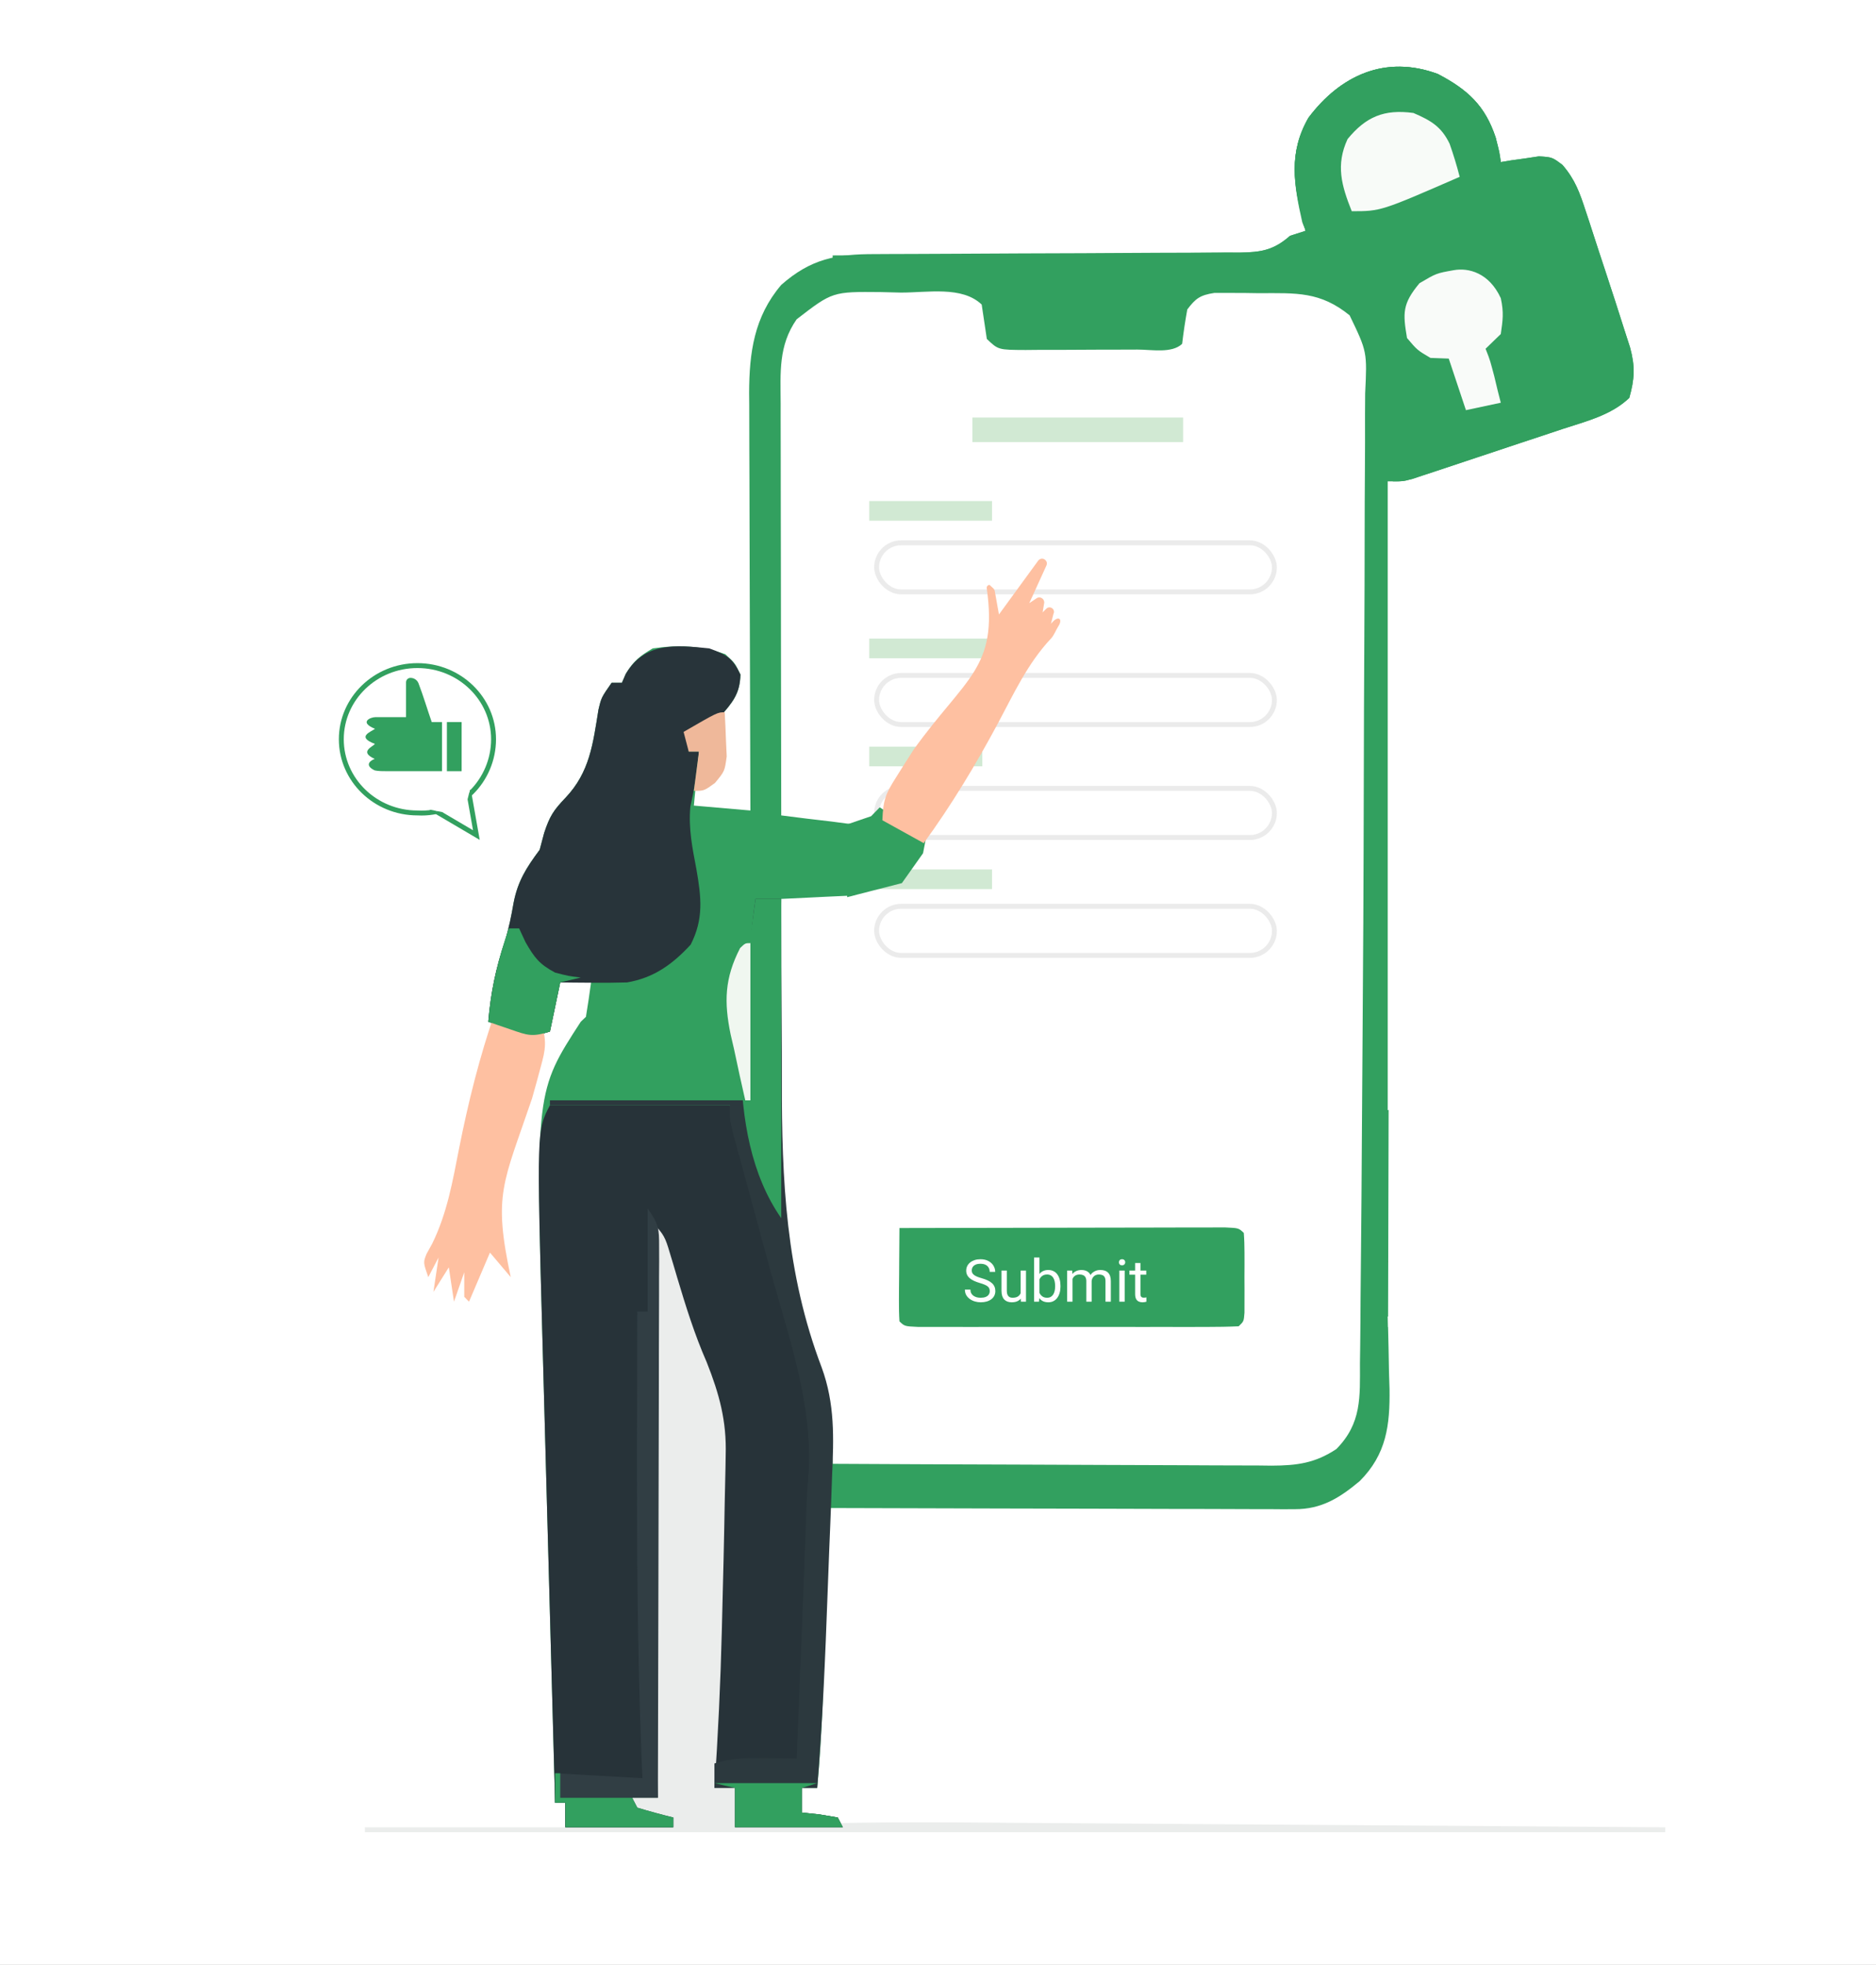 <svg width="382" height="400" viewBox="0 0 382 400" fill="none" xmlns="http://www.w3.org/2000/svg">
<rect x="0" y="0" width="382" height="400" fill="#808080" stroke="none"/>
<g clip-path="url(#clip0_16_505)">
<rect width="382" height="400" fill="white"/>
<path d="M85.028 165.501C85.019 165.5 85.009 165.5 85 165.5C76.424 165.5 69.5 158.769 69.5 150.5C69.5 142.231 76.424 135.5 85 135.5C93.576 135.5 100.5 142.231 100.5 150.5C100.5 158.799 93.716 165.983 85.028 165.501Z" stroke="#32A05F" stroke-linejoin="round"/>
<path d="M97 170L88.5 165L95.5 161.5L97 170Z" stroke="#32A05F"/>
<path d="M292.767 15.059C298.938 18.282 302.411 21.567 304.553 28C305.338 31 305.338 31 305.6 33C306.66 32.822 306.66 32.822 307.742 32.641L310.571 32.25C311.955 32.041 311.955 32.041 313.368 31.828C316.066 32 316.066 32 318.164 33.578C320.742 36.568 321.668 39.23 322.877 42.926C323.098 43.592 323.319 44.257 323.548 44.943C324.249 47.063 324.933 49.187 325.616 51.312C326.082 52.729 326.549 54.145 327.018 55.56C328.272 59.368 329.509 63.179 330.718 67C331.114 68.229 331.511 69.457 331.919 70.723C332.975 74.602 332.853 77.138 331.764 81C328.068 84.54 322.958 85.766 318.122 87.356C317.206 87.662 316.29 87.969 315.347 88.284C313.415 88.929 311.483 89.57 309.549 90.208C306.585 91.186 303.626 92.177 300.668 93.17C298.789 93.795 296.911 94.419 295.032 95.043C293.702 95.488 293.702 95.488 292.346 95.942C291.522 96.213 290.697 96.484 289.848 96.762C289.124 97.002 288.4 97.242 287.654 97.489C285.715 98 285.715 98 282.575 98V226C285.838 225.354 285.838 225.354 286.762 223C286.885 221.269 286.949 219.535 286.982 217.801C287.012 216.756 287.042 215.711 287.072 214.635C287.126 212.44 287.173 210.244 287.211 208.049C287.607 195.192 287.607 195.192 291.995 191C295.069 190.812 295.069 190.812 298.274 191C300.959 193.565 300.933 195.477 301.414 199C303.419 198.838 303.419 198.838 305.6 198C307.259 196.009 307.259 196.009 308.609 193.5C309.144 192.6 309.68 191.7 310.232 190.773C310.776 189.858 311.319 188.943 311.879 188C318.647 177.425 318.647 177.425 323.392 175C326.672 174.414 329.54 174.337 332.811 175C335.558 177.062 335.558 177.062 336.997 180C337.515 186.312 334.101 189.936 329.961 194.621C326.691 197.885 323.156 200.53 319.205 203C319.726 205.756 319.726 205.756 321.299 208C323.692 208.282 326.085 208.448 328.49 208.621C330.718 209 330.718 209 332.811 211C333.163 213.406 333.163 213.406 332.811 216C328.138 221.887 320.835 225.016 313.973 228C312.705 228.598 311.44 229.202 310.179 229.812L307.693 231V236C310.726 236.828 312.374 237.214 315.346 236.062C319.395 234.533 322.172 234.603 326.532 235C329.213 236.562 329.213 236.562 330.718 239C330.718 246.125 327.093 250.487 322.214 255.5C313.516 263.476 301.459 269.119 289.247 269.312C285.715 269 285.715 269 282.575 268C282.597 268.685 282.619 269.37 282.642 270.076C282.729 273.217 282.783 276.358 282.837 279.5C282.89 281.116 282.89 281.116 282.943 282.766C283.037 290.093 282.345 296.041 276.873 301.517C272.794 304.928 269.112 307.254 263.645 307.24C262.803 307.243 261.961 307.246 261.093 307.249C260.178 307.242 259.264 307.234 258.321 307.227L255.381 307.228C252.175 307.227 248.97 307.211 245.765 307.195C243.542 307.192 241.319 307.189 239.096 307.187C233.246 307.179 227.396 307.159 221.546 307.137C215.576 307.117 209.607 307.108 203.637 307.098C191.924 307.076 180.211 307.042 168.499 307C168.472 308.229 168.446 309.459 168.419 310.725C168.319 315.351 168.215 319.977 168.109 324.603C168.064 326.592 168.02 328.582 167.978 330.572C167.74 341.744 167.424 352.863 166.405 364H163.266V369L166.863 369.375L170.592 370L171.638 372H149.66V364H145.474C145.392 350.637 145.685 337.298 146.073 323.941C146.221 318.788 146.349 313.636 146.458 308.482C146.519 306.047 146.614 303.613 146.712 301.179C147.023 291.458 145.835 283.709 142.007 274.562C141.157 272.419 140.311 270.275 139.468 268.129C139.09 267.212 138.712 266.295 138.322 265.35C136.608 260.646 135.333 255.805 133.962 251V366H128.729L129.775 368C132.197 368.731 134.64 369.401 137.101 370V372H115.123V367H113.03C112.618 351.987 112.209 336.974 111.802 321.961C111.613 314.988 111.423 308.016 111.232 301.044C111.047 294.307 110.864 287.57 110.682 280.834C110.613 278.272 110.543 275.71 110.472 273.148C109.065 222.17 109.065 222.17 118.263 208L119.31 207C119.694 204.672 120.045 202.338 120.356 200H114.077L111.984 210C108.343 211.16 107.439 210.775 103.938 209.562C103.092 209.275 102.246 208.988 101.375 208.691C100.731 208.463 100.088 208.235 99.425 208C99.915 202.188 100.95 197.091 102.826 191.551C103.624 188.958 104.124 186.413 104.592 183.75C105.443 179.373 107.177 176.646 109.89 173L110.806 169.562C111.935 166.147 112.699 164.978 115.123 162.437C120.125 157.183 120.752 151.325 121.861 144.488C122.449 142 122.449 142 124.542 139H126.636L127.421 137.187C128.967 134.601 130.261 133.555 132.915 132C138.015 131.259 142.872 131.435 147.698 133.187C149.66 135 149.66 135 150.772 137.312C150.676 141.254 149.161 143.025 146.521 146C143.119 147.875 143.119 147.875 140.241 149V153H142.334L141.288 164L152.8 165C152.795 163.867 152.791 162.735 152.786 161.568C152.743 150.872 152.712 140.176 152.692 129.48C152.681 123.982 152.666 118.484 152.642 112.986C152.619 107.675 152.607 102.365 152.601 97.055C152.598 95.033 152.59 93.011 152.579 90.99C152.563 88.149 152.561 85.308 152.562 82.467C152.555 81.639 152.547 80.811 152.54 79.958C152.569 71.799 153.547 64.494 159.079 58C165.07 52.717 170.248 51.703 178.239 51.729C179.532 51.721 179.532 51.721 180.85 51.713C182.715 51.703 184.58 51.697 186.445 51.695C189.397 51.691 192.348 51.675 195.3 51.654C203.689 51.599 212.079 51.568 220.468 51.544C225.605 51.528 230.741 51.498 235.877 51.459C237.833 51.447 239.79 51.441 241.747 51.441C244.48 51.441 247.213 51.423 249.946 51.401C251.159 51.407 251.159 51.407 252.396 51.414C256.897 51.356 259.36 50.919 262.69 48L265.83 47L265.372 45.312C263.429 37.679 262.312 31.127 266.447 23.961C272.885 15.408 282.023 11.09 292.767 15.059ZM162.219 65C158.473 70.37 158.933 75.86 158.961 82.105C158.96 83.013 158.96 83.92 158.96 84.856C158.961 87.848 158.969 90.84 158.977 93.832C158.979 95.91 158.981 97.988 158.982 100.066C158.986 105.529 158.996 110.992 159.008 116.455C159.018 122.032 159.023 127.609 159.028 133.186C159.04 144.124 159.057 155.062 159.079 166C162.499 166.451 165.922 166.855 169.349 167.25C170.807 167.443 170.807 167.443 172.295 167.641L175.126 167.953C176.416 168.11 176.416 168.11 177.733 168.27C180.22 168.217 180.22 168.217 181.886 166.003C182.303 165.342 182.721 164.681 183.151 164H174.778V159C176.237 159.122 176.237 159.122 177.726 159.246C185.116 159.821 185.116 159.821 191.887 157.547C193.657 155.778 195.196 153.937 196.756 152L199.242 150.562C201.907 148.441 201.907 148.441 201.989 141H181.058V137H223.967V141H211.408C209.897 144.893 209.897 144.893 211.866 147.75L213.501 150C212.982 150.473 212.463 150.946 211.927 151.434C206.692 156.303 202.158 161.405 197.803 167L191.523 175H222.921V179C221.822 178.99 220.723 178.979 219.591 178.968C215.523 178.932 211.454 178.909 207.385 178.89C205.623 178.88 203.861 178.866 202.098 178.849C199.568 178.825 197.038 178.814 194.508 178.805C193.717 178.794 192.927 178.784 192.112 178.773C190.17 178.773 188.228 178.878 186.29 179L184.197 181C178.912 182.173 173.508 182.311 168.106 182.562C167.236 182.606 166.366 182.649 165.469 182.693C163.34 182.799 161.209 182.9 159.079 183C158.932 191.434 158.821 199.868 158.754 208.303C158.722 212.223 158.678 216.142 158.606 220.061C158.238 240.466 159.341 258.902 166.229 278.474C168.449 284.96 169.19 291.194 169.545 298C181.991 298.07 194.436 298.123 206.882 298.155C212.661 298.171 218.44 298.192 224.219 298.226C229.797 298.259 235.375 298.277 240.953 298.285C243.08 298.29 245.207 298.301 247.335 298.317C250.316 298.339 253.297 298.342 256.279 298.341C257.156 298.351 258.034 298.362 258.938 298.373C264.083 298.347 267.748 297.883 272.11 295C277.305 289.753 276.92 284.365 276.92 277.535C276.936 276.372 276.952 275.208 276.969 274.009C277.01 270.784 277.032 267.558 277.045 264.332C277.064 260.848 277.106 257.364 277.144 253.879C277.215 247.011 277.262 240.143 277.3 233.274C277.332 227.568 277.373 221.861 277.418 216.155C277.568 197.217 277.666 178.28 277.699 159.341C277.717 149.48 277.753 139.62 277.811 129.759C277.851 122.676 277.872 115.593 277.877 108.509C277.881 104.329 277.893 100.15 277.928 95.97C277.959 92.092 277.966 88.215 277.953 84.338C277.953 82.923 277.962 81.507 277.98 80.093C278.389 71.617 278.389 71.617 274.818 64.198C268.818 59.329 263.991 59.664 256.346 59.688C255.293 59.671 254.24 59.655 253.155 59.639C252.145 59.638 251.135 59.637 250.095 59.637C249.173 59.634 248.252 59.631 247.302 59.628C244.383 60.08 243.475 60.726 241.759 63C241.34 65.323 240.985 67.657 240.712 70C238.626 71.994 234.482 71.164 231.624 71.168C230.818 71.171 230.011 71.175 229.18 71.178C227.471 71.183 225.761 71.185 224.052 71.185C221.431 71.188 218.81 71.206 216.189 71.225C214.532 71.228 212.874 71.23 211.216 71.23C210.429 71.238 209.642 71.245 208.831 71.252C203.275 71.229 203.275 71.229 200.942 69C200.594 66.667 200.245 64.333 199.896 62C195.886 58.169 188.819 59.586 183.412 59.562C182.077 59.53 180.741 59.497 179.365 59.463C169.518 59.368 169.518 59.368 162.219 65Z" fill="#32A05F"/>
<path d="M111.984 225H148.614C152.793 240.081 152.793 240.081 154.566 246.613C155.767 251.037 156.972 255.46 158.205 259.876C159.2 263.445 160.174 267.018 161.136 270.594C161.503 271.945 161.876 273.294 162.258 274.641C165.101 284.709 165.777 293.687 165.359 304C165.327 305.157 165.296 306.313 165.263 307.505C165.167 310.869 165.038 314.231 164.901 317.594C164.855 318.792 164.808 319.99 164.76 321.224C164.614 324.983 164.463 328.742 164.312 332.5C164.211 335.077 164.11 337.654 164.01 340.23C163.765 346.487 163.516 352.744 163.266 359H145.474C145.506 357.489 145.537 355.977 145.57 354.42C145.689 348.729 145.805 343.037 145.921 337.345C145.971 334.897 146.022 332.45 146.073 330.002C146.197 324.135 146.311 318.269 146.405 312.402C146.467 308.508 146.564 304.62 146.712 300.729C147.01 291.255 145.723 283.44 142.007 274.562C141.157 272.419 140.311 270.275 139.468 268.129C138.901 266.753 138.901 266.753 138.322 265.35C136.608 260.646 135.333 255.805 133.962 251V366H128.729L129.775 368C132.197 368.731 134.64 369.401 137.101 370V372H115.123V367H113.03C112.618 351.987 112.209 336.974 111.802 321.961C111.613 314.988 111.423 308.016 111.232 301.044C111.047 294.307 110.864 287.57 110.682 280.834C110.613 278.272 110.543 275.71 110.472 273.148C109.285 230.156 109.285 230.156 111.984 225Z" fill="#273339"/>
<path d="M292.767 15.059C298.938 18.282 302.411 21.567 304.553 28C305.338 31 305.338 31 305.6 33C306.66 32.822 306.66 32.822 307.742 32.641L310.571 32.25C311.955 32.041 311.955 32.041 313.368 31.828C316.066 32 316.066 32 318.164 33.578C320.742 36.568 321.668 39.23 322.877 42.926C323.098 43.592 323.32 44.257 323.548 44.943C324.249 47.063 324.933 49.187 325.616 51.312C326.082 52.729 326.549 54.145 327.018 55.56C328.273 59.368 329.509 63.179 330.718 67C331.114 68.229 331.511 69.457 331.919 70.723C332.975 74.602 332.853 77.138 331.764 81C328.063 84.55 322.932 85.768 318.085 87.356C317.167 87.662 316.249 87.969 315.303 88.284C313.367 88.929 311.43 89.57 309.491 90.208C306.517 91.187 303.546 92.178 300.576 93.17C298.694 93.795 296.812 94.419 294.93 95.043C294.038 95.34 293.146 95.637 292.228 95.942C291.403 96.213 290.579 96.484 289.729 96.762C289.003 97.002 288.276 97.242 287.528 97.489C285.715 98 285.715 98 283.622 98C283.612 97.032 283.602 96.064 283.592 95.066C283.55 91.454 283.482 87.842 283.405 84.231C283.375 82.671 283.353 81.111 283.338 79.552C283.316 77.302 283.267 75.054 283.213 72.805C283.212 72.114 283.211 71.423 283.209 70.711C283.053 65.711 281.625 62.878 278.389 59C273.955 55.081 270.632 53.894 264.692 53.842C263.85 53.832 263.007 53.822 262.139 53.812C261.225 53.806 260.31 53.801 259.368 53.795C258.397 53.785 257.427 53.775 256.427 53.765C253.222 53.733 250.017 53.708 246.812 53.684C244.589 53.663 242.366 53.642 240.142 53.621C234.293 53.565 228.443 53.516 222.593 53.468C216.623 53.417 210.653 53.362 204.683 53.307C192.971 53.199 181.258 53.098 169.545 53V52C170.65 51.994 171.756 51.988 172.894 51.982C183.305 51.925 193.715 51.852 204.125 51.764C209.477 51.719 214.829 51.68 220.181 51.654C225.345 51.628 230.509 51.587 235.673 51.537C237.644 51.52 239.615 51.509 241.587 51.502C244.346 51.493 247.104 51.465 249.863 51.432C250.679 51.434 251.496 51.435 252.338 51.437C256.852 51.362 259.35 50.932 262.69 48L265.83 47L265.372 45.312C263.429 37.679 262.312 31.127 266.447 23.961C272.885 15.408 282.023 11.09 292.767 15.059Z" fill="#32A05F"/>
<path d="M144.427 132C148.05 133.315 149.169 133.979 150.772 137.313C150.676 141.254 149.161 143.025 146.521 146C143.119 147.875 143.119 147.875 140.241 149V153H142.334L141.876 156.563C141.785 157.301 141.693 158.04 141.598 158.801C141.34 160.63 140.968 162.444 140.568 164.25C140.177 168.74 140.978 172.588 141.815 177C142.796 182.668 143.324 187.071 140.634 192.313C136.97 196.274 133.177 199.064 127.682 200C125.328 200.068 122.973 200.085 120.618 200.063C119.393 200.054 118.168 200.045 116.906 200.035C115.505 200.018 115.505 200.018 114.077 200L111.984 210C108.343 211.16 107.439 210.775 103.938 209.563C102.669 209.131 102.669 209.131 101.375 208.691C100.731 208.463 100.088 208.235 99.425 208C99.915 202.188 100.95 197.091 102.826 191.551C103.624 188.958 104.124 186.414 104.592 183.75C105.443 179.373 107.177 176.646 109.89 173L110.806 169.563C111.935 166.147 112.699 164.978 115.123 162.438C120.125 157.183 120.752 151.325 121.861 144.488C122.449 142 122.449 142 124.542 139H126.636L127.421 137.188C131.288 130.72 137.446 131.279 144.427 132Z" fill="#28343A"/>
<path d="M132.915 249C135.164 251.149 135.525 252.123 136.365 254.973C136.61 255.781 136.855 256.589 137.107 257.422C137.493 258.729 137.493 258.729 137.886 260.062C139.641 265.923 141.43 271.679 143.898 277.305C146.469 283.777 147.976 289.286 147.767 296.238C147.756 297.008 147.744 297.777 147.732 298.57C147.691 301.047 147.63 303.523 147.567 306C147.535 307.674 147.505 309.348 147.475 311.022C147.394 315.329 147.291 319.635 147.177 323.941C147.109 326.564 147.047 329.187 146.985 331.811C146.717 342.558 146.219 353.273 145.474 364H149.66V372C150.874 371.926 152.088 371.853 153.338 371.777C171.765 370.768 190.175 370.956 208.622 371.101C213.224 371.135 217.826 371.164 222.428 371.193C231.105 371.248 239.781 371.31 248.457 371.373C258.351 371.446 268.245 371.511 278.14 371.576C298.457 371.71 318.774 371.852 339.09 372V373H74.307V372H137.101V370L129.775 369L128.729 366H133.962C133.93 365.014 133.898 364.028 133.866 363.012C133.025 336.068 132.82 309.141 132.85 282.188C132.851 280.954 132.851 280.954 132.852 279.695C132.864 269.463 132.885 259.232 132.915 249Z" fill="#EBEDEC"/>
<path d="M183.151 250C192.139 249.977 201.127 249.959 210.115 249.948C214.288 249.943 218.461 249.936 222.634 249.925C226.658 249.914 230.682 249.908 234.706 249.905C236.245 249.903 237.783 249.9 239.322 249.894C241.47 249.887 243.617 249.886 245.765 249.886C247.602 249.883 247.602 249.883 249.476 249.88C252.225 250 252.225 250 253.271 251C253.374 252.33 253.408 253.666 253.41 255C253.412 255.804 253.413 256.609 253.414 257.438C253.41 258.283 253.406 259.129 253.402 260C253.406 260.846 253.41 261.691 253.414 262.563C253.413 263.367 253.412 264.171 253.41 265C253.409 265.743 253.408 266.485 253.407 267.25C253.271 269 253.271 269 252.225 270C250.111 270.099 247.994 270.128 245.878 270.129L241.761 270.139C240.267 270.137 238.773 270.135 237.278 270.133C235.757 270.134 234.236 270.134 232.715 270.136C229.523 270.137 226.331 270.135 223.139 270.13C219.038 270.125 214.938 270.128 210.838 270.134C207.696 270.138 204.553 270.136 201.411 270.134C199.899 270.133 198.387 270.134 196.874 270.136C194.764 270.139 192.654 270.134 190.544 270.129C188.74 270.128 188.74 270.128 186.899 270.127C184.197 270 184.197 270 183.151 269C183.06 267.584 183.039 266.164 183.048 264.746C183.052 263.892 183.055 263.038 183.059 262.158C183.067 261.26 183.076 260.363 183.085 259.438C183.09 258.536 183.095 257.634 183.1 256.705C183.112 254.47 183.129 252.235 183.151 250Z" fill="#32A05F"/>
<path d="M153.847 183H159.079C159.079 183.796 159.078 184.593 159.077 185.413C159.075 193.044 159.103 200.673 159.163 208.303C159.193 212.223 159.213 216.142 159.205 220.061C159.175 240.185 160.009 259.21 167.315 278.386C170.023 285.801 169.781 292.701 169.431 300.484C169.38 301.871 169.331 303.258 169.284 304.646C169.155 308.277 169.006 311.908 168.851 315.539C168.731 318.47 168.625 321.402 168.519 324.335C168.044 337.575 167.476 350.789 166.405 364H163.266V369L166.863 369.375L170.592 370L171.638 372H149.66V364H145.474V359C149.056 357.859 151.844 357.902 155.613 357.938C156.847 357.947 158.082 357.956 159.353 357.965C160.299 357.976 161.245 357.988 162.219 358C162.522 350.603 162.819 343.205 163.113 335.808C163.214 333.298 163.315 330.788 163.418 328.278C163.663 322.273 163.893 316.269 164.085 310.262C164.198 306.752 164.349 303.263 164.654 299.763C165.48 285.959 160.695 272.491 157.035 259.263C155.888 255.103 154.767 250.936 153.644 246.77C152.773 243.537 151.896 240.306 151.007 237.077C150.693 235.928 150.379 234.779 150.055 233.594C149.776 232.584 149.497 231.573 149.21 230.531C148.614 228 148.614 228 148.614 225H111.984V224H152.8C152.759 213.5 152.759 213.5 152.706 203C152.703 201.667 152.7 200.333 152.698 199C152.692 198.328 152.687 197.657 152.682 196.965C152.681 192.218 153.154 187.689 153.847 183Z" fill="#2C393E"/>
<path d="M182.128 139H224V142.739L211.745 143.674C212.537 146.575 213.304 148.582 214.809 151.152C214.302 151.594 213.795 152.037 213.273 152.492C208.91 156.379 205.001 160.357 201.364 164.827C198.818 167.837 196.068 170.697 193.362 173.587L222.979 174.522V178.261C221.371 178.289 221.371 178.289 219.73 178.317C215.759 178.388 211.789 178.471 207.819 178.558C206.099 178.593 204.38 178.626 202.66 178.655C200.191 178.698 197.722 178.752 195.253 178.809C194.096 178.825 194.096 178.825 192.915 178.841C188.584 178.825 188.584 178.825 185.191 181.065C182.819 181.44 180.435 181.757 178.043 182C177.905 179.72 177.804 177.446 177.723 175.164C177.681 174.519 177.638 173.874 177.594 173.209C177.544 171.319 177.544 171.319 178.043 167.978C180.616 166.127 180.616 166.127 183.149 165.174L176 164.239V159.565C176.949 159.574 177.898 159.582 178.876 159.591C187.58 159.581 187.58 159.581 194.574 155.417C195.533 154.308 196.491 153.198 197.447 152.087L200.511 150.217L202.553 142.739H182.128V139Z" fill="#F8BF9E"/>
<path d="M100.815 206L110.234 208C111.305 212.095 111.17 213.367 110.083 217.289C109.805 218.314 109.528 219.339 109.242 220.395C108.944 221.461 108.645 222.527 108.337 223.625C102.426 241.049 100.378 243.049 104 260L99.768 255L95.5 265L94.535 264V259L92.442 265L91.39 258L88.256 263L89.302 256L87.209 260C86.163 257 86.163 257 86.866 255.239C87.238 254.567 87.611 253.895 87.994 253.203C91.058 246.981 92.167 240.472 93.489 233.75C95.373 224.283 97.644 215.155 100.815 206Z" fill="#FEC0A1"/>
<path d="M292.767 15.059C298.924 18.275 302.434 21.566 304.553 28C304.924 29.662 305.282 31.328 305.6 33L307.693 34L297.227 36L295.461 31.688C294.047 28.671 293.202 27.134 290.555 24.938C286.081 23.411 282.997 23.362 278.651 25.25C276.119 27.131 275.157 28.098 274.203 31C273.922 35.112 274.272 38.985 275.249 43L277.342 44C276.75 44.121 276.158 44.242 275.548 44.367C274.78 44.535 274.012 44.702 273.222 44.875C272.074 45.119 272.074 45.119 270.904 45.367C268.753 45.83 268.753 45.83 267.923 48C265.83 47 265.83 47 265.168 45.215C263.449 37.615 262.355 31.053 266.447 23.961C272.885 15.408 282.023 11.09 292.767 15.059Z" fill="#32A05F"/>
<path d="M131.868 246C134.125 249.234 134.222 250.078 134.213 253.803C134.216 254.791 134.219 255.78 134.222 256.798C134.215 257.881 134.207 258.965 134.199 260.081C134.2 261.222 134.2 262.364 134.2 263.54C134.199 267.322 134.182 271.105 134.166 274.887C134.162 277.506 134.159 280.124 134.157 282.743C134.151 288.938 134.133 295.132 134.112 301.326C134.089 308.378 134.077 315.43 134.067 322.482C134.045 336.988 134.008 351.494 133.962 366H128.729L129.775 368C132.197 368.731 134.64 369.401 137.101 370V372H115.123V367H113.03V361L130.822 362C130.746 360.253 130.671 358.507 130.593 356.707C129.802 336.263 129.684 315.831 129.71 295.375C129.711 294.675 129.712 293.974 129.713 293.253C129.725 284.502 129.746 275.751 129.775 267H131.868V246Z" fill="#313E44"/>
<path d="M153.847 183H159.079V248C146.895 230.537 151.1 202.654 153.847 183Z" fill="#32A05F"/>
<path d="M287.808 23C291.405 24.55 293.505 25.789 295.179 29.27C295.962 31.499 296.645 33.716 297.227 36C281.162 43 281.162 43 275.249 43C273.164 37.771 271.959 33.588 274.399 28.312C278.108 23.791 281.821 22.183 287.808 23Z" fill="#F8FBF8"/>
<path d="M296.05 55C299 54.478 303.212 55.5 305.599 60.701C306.243 63.651 306 65.19 305.599 68L302.5 71C303.5 73.5 303.452 73.562 304.256 76.538C304.499 77.555 304.743 78.572 304.993 79.619C305.193 80.4 305.393 81.181 305.599 81.987L298.5 83.5L295 73L291.276 72.864C288.59 71.281 288.59 71.281 286.501 68.81C285.648 63.735 285.533 61.863 289.038 57.661C292.47 55.633 292.47 55.633 296.05 55Z" fill="#F9FBF9"/>
<path d="M198 85H240.91V90H198V85Z" fill="#D1E9D3"/>
<path d="M103.611 189H105.704L107.012 191.812C108.818 194.955 109.812 196.282 113.03 198C115.803 198.714 115.803 198.714 118.263 199L114.077 200L111.984 210C108.343 211.16 107.439 210.775 103.938 209.562C102.669 209.131 102.669 209.131 101.375 208.691C100.731 208.463 100.088 208.235 99.425 208C99.989 201.31 101.4 195.365 103.611 189Z" fill="#32A05F"/>
<path d="M82.68 138.901C82.68 138.403 83.083 138 83.58 138C84.303 138 84.959 138.431 85.218 139.106C86.18 141.602 87.091 144.645 87.912 147H90.005V157C88 157 85.5 157 83.5 157C82.5 157 80.5 157 79 157C78 157 77 157 76.298 156.833C74.435 155.954 75 155 76.298 154.496C73 153 76 152 76.335 151.438C72.5 150 75.5 149 76.363 148.371C73 147 75.5 146 76.4 146H82.68V138.901Z" fill="#32A05F"/>
<path d="M145.474 363H166.405L163.266 364V369L166.863 369.375L170.592 370L171.638 372H149.66V364L145.474 363Z" fill="#32A05F"/>
<path d="M294.088 226C295.318 229.525 294.928 230.143 293.479 233.457C293.107 234.323 292.735 235.188 292.352 236.08C291.954 236.982 291.555 237.883 291.144 238.812C290.373 240.589 289.603 242.367 288.834 244.145C288.488 244.932 288.141 245.719 287.784 246.531C286.629 249.321 285.639 252.146 284.668 255C285.851 254.601 287.034 254.202 288.253 253.791C292.641 252.313 297.035 250.85 301.43 249.391C303.332 248.757 305.232 248.12 307.131 247.479C309.86 246.558 312.595 245.651 315.33 244.746C316.178 244.457 317.027 244.167 317.901 243.869C318.696 243.608 319.492 243.348 320.312 243.08C321.01 242.847 321.707 242.614 322.425 242.373C324.798 241.933 326.346 242.295 328.625 243C322.573 245 316.52 246.993 310.464 248.981C308.404 249.659 306.344 250.338 304.285 251.019C301.328 251.996 298.368 252.967 295.408 253.938C294.486 254.244 293.563 254.55 292.613 254.865C291.754 255.146 290.895 255.426 290.01 255.715C289.255 255.964 288.5 256.212 287.722 256.469C285.715 257 285.715 257 282.575 257C283.966 250.148 286.128 244.001 288.92 237.562C289.301 236.666 289.682 235.769 290.075 234.846C292.797 228.467 292.797 228.467 294.088 226Z" fill="#418C48"/>
<path d="M113.03 361H114.077V366H128.729L129.775 368C132.197 368.731 134.64 369.401 137.101 370V372H115.123V367H113.03V361Z" fill="#32A05F"/>
<path d="M152.8 192V224H151.753C150.95 220.528 150.203 217.047 149.464 213.562C149.238 212.589 149.012 211.615 148.779 210.611C147.407 203.967 147.54 199.143 150.707 193C151.753 192 151.753 192 152.8 192Z" fill="#F0F7F0"/>
<path d="M147.567 145C147.681 146.915 147.762 148.833 147.829 150.75L147.976 153.984C147.567 157 147.567 157 145.588 159.391C143.381 161 143.381 161 141.288 161L142.334 153H140.241L139.195 149C146.111 145 146.111 145 147.567 145Z" fill="#EFB89A"/>
<path d="M303.507 209L304.553 211C303.575 213.031 302.531 215.035 301.414 217C302.664 216.711 303.915 216.423 305.203 216.125C306.884 215.749 308.564 215.375 310.244 215C311.064 214.809 311.883 214.618 312.728 214.422C318.508 213.149 323.74 212.818 329.671 213V214L298.274 220L296.181 226C295.001 222.617 295.325 221.232 296.115 217.812C296.319 216.911 296.523 216.01 296.733 215.082C296.896 214.395 297.059 213.708 297.227 213L299.321 215L303.507 209Z" fill="#418C48"/>
<path d="M213.501 137H223.967V141H212.455L213.501 137Z" fill="#7EC57F"/>
<path d="M91 147H94V157H91V147Z" fill="#32A05F"/>
<path d="M211.408 137H213.501C212.324 139.972 211.175 142.334 209.315 145V142L204.082 145V141L207.157 140.125C210.473 139.358 210.473 139.358 211.408 137Z" fill="#EEC5A3"/>
<path d="M204.082 141L208.269 142L204.082 145V141Z" fill="#F7F7F1"/>
<rect x="193" y="173" width="33" height="6" fill="#D1E9D3"/>
<path d="M184.478 181.478L195.17 171.369" stroke="white"/>
<path d="M185 182L189.856 178.08L196.105 172.006" stroke="white" stroke-width="2"/>
<rect x="190" y="176" width="6" height="3" fill="white"/>
<rect x="174" y="129" width="60" height="63" fill="white"/>
<path d="M91 165L88.5 164.5H89V164V163.5L90.5 162L95 161.5L94.5 163.5L91 165Z" fill="white" stroke="white"/>
<rect x="87.436" y="164.808" width="0.553" height="1.63" transform="rotate(-79.54 87.436 164.808)" fill="white"/>
<rect x="95.388" y="160.251" width="0.43" height="1" transform="rotate(14.36 95.388 160.251)" fill="white"/>
<rect x="177" y="130" width="25" height="4" fill="#D1E9D3"/>
<rect x="177" y="177" width="25" height="4" fill="#D1E9D3"/>
<rect x="177" y="102" width="25" height="4" fill="#D1E9D3"/>
<rect x="282.898" y="172.918" width="54.235" height="97.234" transform="rotate(0.151 282.898 172.918)" fill="white"/>
<rect x="178.5" y="160.5" width="81" height="10" rx="5" stroke="#D9D9D9" stroke-opacity="0.5"/>
<rect x="178.5" y="110.5" width="81" height="10" rx="5" stroke="#D9D9D9" stroke-opacity="0.5"/>
<rect x="178.5" y="137.5" width="81" height="10" rx="5" stroke="#D9D9D9" stroke-opacity="0.5"/>
<rect x="178.5" y="184.5" width="81" height="10" rx="5" stroke="#D9D9D9" stroke-opacity="0.5"/>
<path d="M177.655 166.594L173 168.188V182L183.345 179.344L187.483 173.5L188 170.844L179.207 165L177.655 166.594Z" fill="#32A05F" stroke="#32A05F"/>
<path d="M177 152H200.025V156H177V152Z" fill="#D1E9D3"/>
<path d="M188.094 171.648L179.67 166.983C179.842 162.753 180.344 161.576 182.529 158.143C183.094 157.244 183.658 156.345 184.24 155.419C184.837 154.487 185.434 153.554 186.05 152.594C196.649 137.859 203.232 136.047 200.925 119.752C200.875 119.401 201.145 119.073 201.5 119.073L202.254 119.772C202.414 119.92 202.521 120.116 202.559 120.33L203.412 125.092L211.397 114.141C211.465 114.048 211.549 113.967 211.645 113.903C212.464 113.357 213.486 114.227 213.078 115.123L209.585 122.795L211.072 121.796C211.8 121.306 212.761 121.926 212.616 122.791L212.301 124.67L213.062 123.914C213.775 123.206 214.94 124.009 214.532 124.928C214.511 124.976 214.494 125.026 214.481 125.077L214 127C215.5 125.092 216.5 126 215.5 127.5C215.108 128.088 214.569 129.45 214 130C209.252 135.056 206.436 141.206 203.208 147.249C198.64 155.752 193.802 163.819 188.094 171.648Z" fill="#FEC0A1"/>
<path d="M201.537 262.844C201.537 262.645 201.506 262.469 201.443 262.316C201.385 262.16 201.279 262.02 201.127 261.895C200.979 261.77 200.771 261.65 200.506 261.537C200.244 261.424 199.912 261.309 199.51 261.191C199.088 261.066 198.707 260.928 198.367 260.775C198.027 260.619 197.736 260.441 197.494 260.242C197.252 260.043 197.066 259.814 196.938 259.557C196.809 259.299 196.744 259.004 196.744 258.672C196.744 258.34 196.812 258.033 196.949 257.752C197.086 257.471 197.281 257.227 197.535 257.02C197.793 256.809 198.1 256.645 198.455 256.527C198.811 256.41 199.207 256.352 199.645 256.352C200.285 256.352 200.828 256.475 201.273 256.721C201.723 256.963 202.064 257.281 202.299 257.676C202.533 258.066 202.65 258.484 202.65 258.93H201.525C201.525 258.609 201.457 258.326 201.32 258.08C201.184 257.83 200.977 257.635 200.699 257.494C200.422 257.35 200.07 257.277 199.645 257.277C199.242 257.277 198.91 257.338 198.648 257.459C198.387 257.58 198.191 257.744 198.062 257.951C197.938 258.158 197.875 258.395 197.875 258.66C197.875 258.84 197.912 259.004 197.986 259.152C198.064 259.297 198.184 259.432 198.344 259.557C198.508 259.682 198.715 259.797 198.965 259.902C199.219 260.008 199.521 260.109 199.873 260.207C200.357 260.344 200.775 260.496 201.127 260.664C201.479 260.832 201.768 261.021 201.994 261.232C202.225 261.439 202.395 261.676 202.504 261.941C202.617 262.203 202.674 262.5 202.674 262.832C202.674 263.18 202.604 263.494 202.463 263.775C202.322 264.057 202.121 264.297 201.859 264.496C201.598 264.695 201.283 264.85 200.916 264.959C200.553 265.064 200.146 265.117 199.697 265.117C199.303 265.117 198.914 265.062 198.531 264.953C198.152 264.844 197.807 264.68 197.494 264.461C197.186 264.242 196.938 263.973 196.75 263.652C196.566 263.328 196.475 262.953 196.475 262.527H197.6C197.6 262.82 197.656 263.072 197.77 263.283C197.883 263.49 198.037 263.662 198.232 263.799C198.432 263.936 198.656 264.037 198.906 264.104C199.16 264.166 199.424 264.197 199.697 264.197C200.092 264.197 200.426 264.143 200.699 264.033C200.973 263.924 201.18 263.768 201.32 263.564C201.465 263.361 201.537 263.121 201.537 262.844ZM207.83 263.535V258.66H208.92V265H207.883L207.83 263.535ZM208.035 262.199L208.486 262.188C208.486 262.609 208.441 263 208.352 263.359C208.266 263.715 208.125 264.023 207.93 264.285C207.734 264.547 207.479 264.752 207.162 264.9C206.846 265.045 206.461 265.117 206.008 265.117C205.699 265.117 205.416 265.072 205.158 264.982C204.904 264.893 204.686 264.754 204.502 264.566C204.318 264.379 204.176 264.135 204.074 263.834C203.977 263.533 203.928 263.172 203.928 262.75V258.66H205.012V262.762C205.012 263.047 205.043 263.283 205.105 263.471C205.172 263.654 205.26 263.801 205.369 263.91C205.482 264.016 205.607 264.09 205.744 264.133C205.885 264.176 206.029 264.197 206.178 264.197C206.639 264.197 207.004 264.109 207.273 263.934C207.543 263.754 207.736 263.514 207.854 263.213C207.975 262.908 208.035 262.57 208.035 262.199ZM210.566 256H211.656V263.77L211.562 265H210.566V256ZM215.939 261.777V261.9C215.939 262.361 215.885 262.789 215.775 263.184C215.666 263.574 215.506 263.914 215.295 264.203C215.084 264.492 214.826 264.717 214.521 264.877C214.217 265.037 213.867 265.117 213.473 265.117C213.07 265.117 212.717 265.049 212.412 264.912C212.111 264.771 211.857 264.57 211.65 264.309C211.443 264.047 211.277 263.73 211.152 263.359C211.031 262.988 210.947 262.57 210.9 262.105V261.566C210.947 261.098 211.031 260.678 211.152 260.307C211.277 259.936 211.443 259.619 211.65 259.357C211.857 259.092 212.111 258.891 212.412 258.754C212.713 258.613 213.062 258.543 213.461 258.543C213.859 258.543 214.213 258.621 214.521 258.777C214.83 258.93 215.088 259.148 215.295 259.434C215.506 259.719 215.666 260.061 215.775 260.459C215.885 260.854 215.939 261.293 215.939 261.777ZM214.85 261.9V261.777C214.85 261.461 214.82 261.164 214.762 260.887C214.703 260.605 214.609 260.359 214.48 260.148C214.352 259.934 214.182 259.766 213.971 259.645C213.76 259.52 213.5 259.457 213.191 259.457C212.918 259.457 212.68 259.504 212.477 259.598C212.277 259.691 212.107 259.818 211.967 259.979C211.826 260.135 211.711 260.314 211.621 260.518C211.535 260.717 211.471 260.924 211.428 261.139V262.551C211.49 262.824 211.592 263.088 211.732 263.342C211.877 263.592 212.068 263.797 212.307 263.957C212.549 264.117 212.848 264.197 213.203 264.197C213.496 264.197 213.746 264.139 213.953 264.021C214.164 263.9 214.334 263.734 214.463 263.523C214.596 263.312 214.693 263.068 214.756 262.791C214.818 262.514 214.85 262.217 214.85 261.9ZM218.389 259.92V265H217.299V258.66H218.33L218.389 259.92ZM218.166 261.59L217.662 261.572C217.666 261.139 217.723 260.738 217.832 260.371C217.941 260 218.104 259.678 218.318 259.404C218.533 259.131 218.801 258.92 219.121 258.771C219.441 258.619 219.812 258.543 220.234 258.543C220.531 258.543 220.805 258.586 221.055 258.672C221.305 258.754 221.521 258.885 221.705 259.064C221.889 259.244 222.031 259.475 222.133 259.756C222.234 260.037 222.285 260.377 222.285 260.775V265H221.201V260.828C221.201 260.496 221.145 260.23 221.031 260.031C220.922 259.832 220.766 259.688 220.562 259.598C220.359 259.504 220.121 259.457 219.848 259.457C219.527 259.457 219.26 259.514 219.045 259.627C218.83 259.74 218.658 259.896 218.529 260.096C218.4 260.295 218.307 260.523 218.248 260.781C218.193 261.035 218.166 261.305 218.166 261.59ZM222.273 260.992L221.547 261.215C221.551 260.867 221.607 260.533 221.717 260.213C221.83 259.893 221.992 259.607 222.203 259.357C222.418 259.107 222.682 258.91 222.994 258.766C223.307 258.617 223.664 258.543 224.066 258.543C224.406 258.543 224.707 258.588 224.969 258.678C225.234 258.768 225.457 258.906 225.637 259.094C225.82 259.277 225.959 259.514 226.053 259.803C226.146 260.092 226.193 260.436 226.193 260.834V265H225.104V260.822C225.104 260.467 225.047 260.191 224.934 259.996C224.824 259.797 224.668 259.658 224.465 259.58C224.266 259.498 224.027 259.457 223.75 259.457C223.512 259.457 223.301 259.498 223.117 259.58C222.934 259.662 222.779 259.775 222.654 259.92C222.529 260.061 222.434 260.223 222.367 260.406C222.305 260.59 222.273 260.785 222.273 260.992ZM229.012 258.66V265H227.922V258.66H229.012ZM227.84 256.979C227.84 256.803 227.893 256.654 227.998 256.533C228.107 256.412 228.268 256.352 228.479 256.352C228.686 256.352 228.844 256.412 228.953 256.533C229.066 256.654 229.123 256.803 229.123 256.979C229.123 257.146 229.066 257.291 228.953 257.412C228.844 257.529 228.686 257.588 228.479 257.588C228.268 257.588 228.107 257.529 227.998 257.412C227.893 257.291 227.84 257.146 227.84 256.979ZM233.406 258.66V259.492H229.979V258.66H233.406ZM231.139 257.119H232.223V263.43C232.223 263.645 232.256 263.807 232.322 263.916C232.389 264.025 232.475 264.098 232.58 264.133C232.686 264.168 232.799 264.186 232.92 264.186C233.01 264.186 233.104 264.178 233.201 264.162C233.303 264.143 233.379 264.127 233.43 264.115L233.436 265C233.35 265.027 233.236 265.053 233.096 265.076C232.959 265.104 232.793 265.117 232.598 265.117C232.332 265.117 232.088 265.064 231.865 264.959C231.643 264.854 231.465 264.678 231.332 264.432C231.203 264.182 231.139 263.846 231.139 263.424V257.119Z" fill="white"/>
</g>
<defs>
<clipPath id="clip0_16_505">
<rect width="382" height="400" fill="white"/>
</clipPath>
</defs>
</svg>
